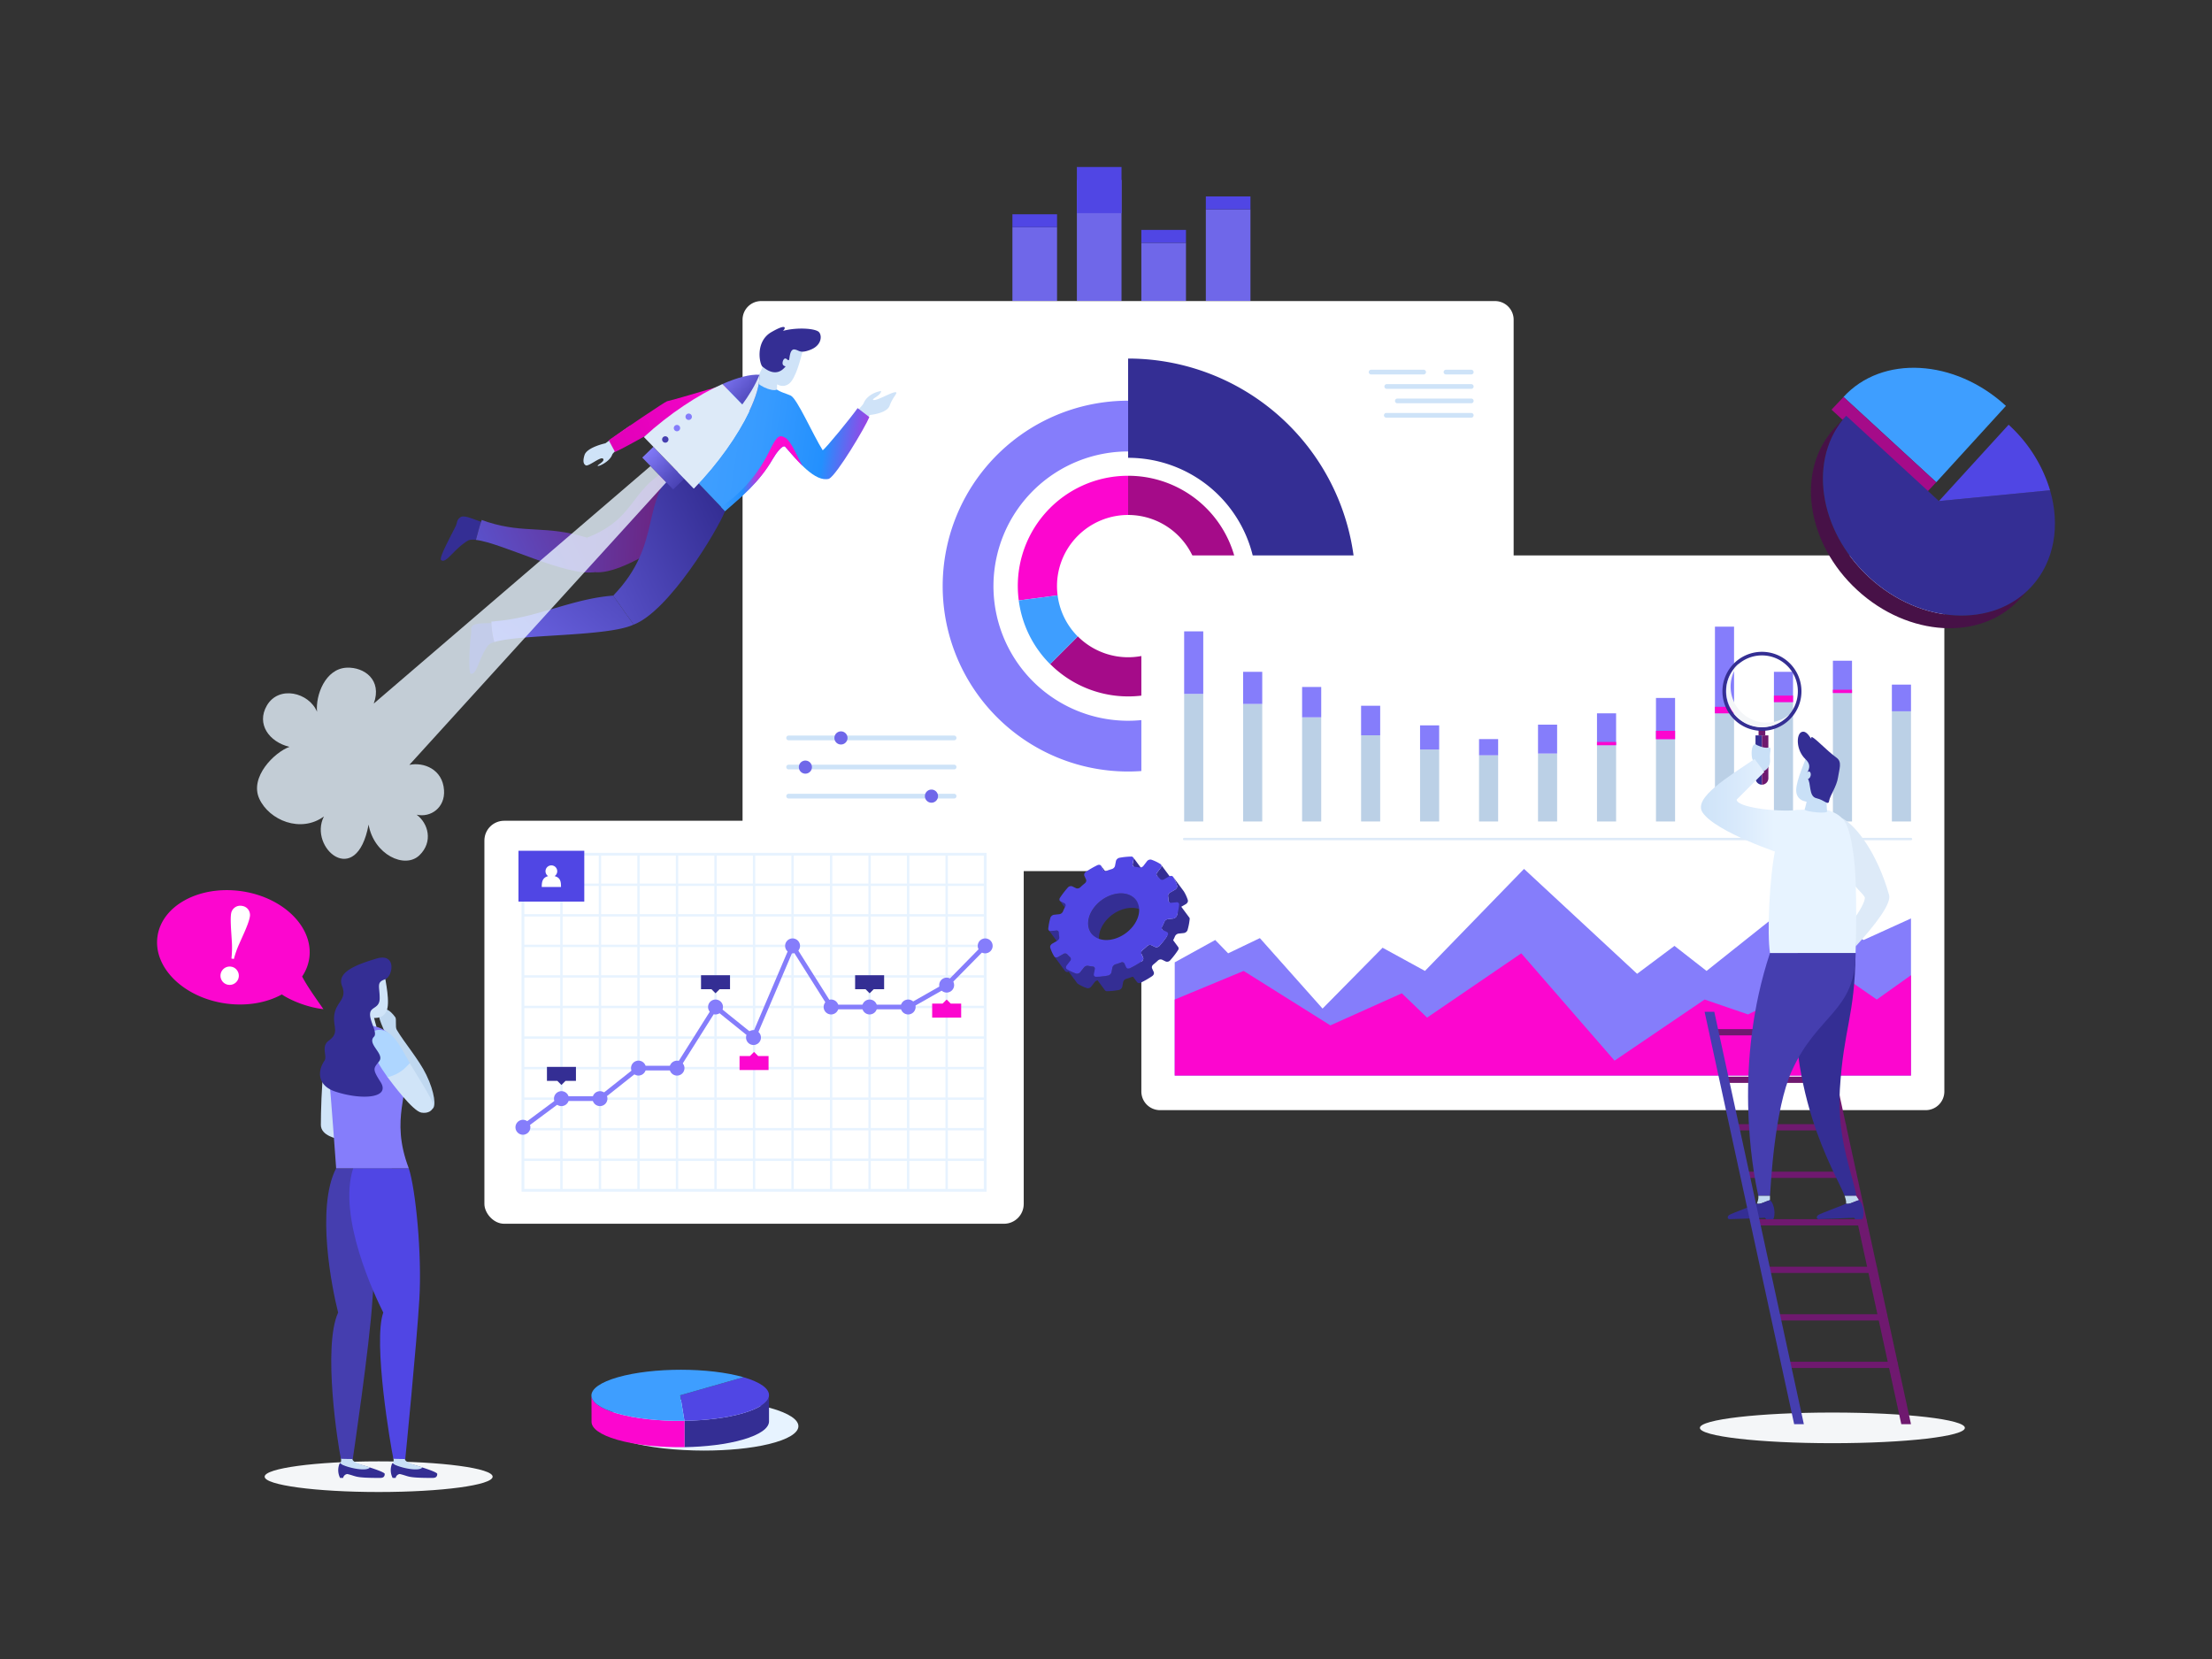 <svg xmlns="http://www.w3.org/2000/svg" xmlns:xlink="http://www.w3.org/1999/xlink" viewBox="0 0 1600 1200" id="CareerAdvancement"><rect x="0" y="0" width="1600" height="1200" fill="#333333" stroke="none"/><defs><linearGradient id="d" x1="1230.28" x2="1300.87" y1="583.41" y2="583.41" gradientUnits="userSpaceOnUse"><stop offset="0" stop-color="#cee3f8" class="stopColorced3f8 svgShape"></stop><stop offset=".36" stop-color="#d8e9fb" class="stopColord8ddfb svgShape"></stop><stop offset=".75" stop-color="#e7f3ff" class="stopColore7eeff svgShape"></stop></linearGradient><linearGradient id="a" x1="940.03" x2="1093.7" y1="309.17" y2="336.26" gradientTransform="scale(-1 1) rotate(15 71.993 -5112.635)" gradientUnits="userSpaceOnUse"><stop offset="0" stop-color="#6f196f" class="stopColor20196f svgShape"></stop><stop offset="1" stop-color="#5a52cc" class="stopColor5652cc svgShape"></stop></linearGradient><linearGradient id="e" x1="1024.23" x2="1171.86" y1="434.99" y2="461.01" gradientTransform="scale(-1 1) rotate(-12.7 8.11 7287.126)" xlink:href="#a"></linearGradient><linearGradient id="f" x1="488.87" x2="399.28" y1="331.79" y2="402.39" gradientTransform="rotate(12.79 751.648 537.18)" gradientUnits="userSpaceOnUse"><stop offset=".15" stop-color="#fc06cf" class="stopColorfcba06 svgShape"></stop><stop offset=".43" stop-color="#ef03c4" class="stopColorefa603 svgShape"></stop><stop offset=".75" stop-color="#e501bc" class="stopColore59701 svgShape"></stop><stop offset="1" stop-color="#e100b8" class="stopColore19100 svgShape"></stop></linearGradient><linearGradient id="b" x1="938.28" x2="1081.95" y1="302.14" y2="414.43" gradientTransform="matrix(-.98 .22 .22 .98 1344.5 -155.61)" gradientUnits="userSpaceOnUse"><stop offset="0" stop-color="#342e94" class="stopColor362e94 svgShape"></stop><stop offset="1" stop-color="#6f67e9" class="stopColor6b67e9 svgShape"></stop></linearGradient><linearGradient id="g" x1="1009.23" x2="1147.52" y1="424.74" y2="532.82" gradientTransform="scale(-1 1) rotate(-12.7 8.11 7287.126)" xlink:href="#b"></linearGradient><linearGradient id="h" x1="463.86" x2="617.03" y1="353.26" y2="353.26" gradientTransform="rotate(8.62 727.932 541.147)" gradientUnits="userSpaceOnUse"><stop offset=".15" stop-color="#3e9eff" class="stopColorffd03e svgShape"></stop><stop offset=".36" stop-color="#379bff" class="stopColorffcd37 svgShape"></stop><stop offset=".66" stop-color="#2390fe" class="stopColorfec523 svgShape"></stop><stop offset="1" stop-color="#fc06cf" class="stopColorfcba06 svgShape"></stop></linearGradient><linearGradient id="i" x1="521.43" x2="591.06" y1="342.62" y2="342.62" gradientUnits="userSpaceOnUse"><stop offset="0" stop-color="#3e9eff" class="stopColorffd03e svgShape"></stop><stop offset=".04" stop-color="#389bff" class="stopColorffce38 svgShape"></stop><stop offset=".23" stop-color="#228ffd" class="stopColorfdc522 svgShape"></stop><stop offset=".44" stop-color="#fd12d2" class="stopColorfdbf12 svgShape"></stop><stop offset=".67" stop-color="#fc09d0" class="stopColorfcbb09 svgShape"></stop><stop offset="1" stop-color="#fc06cf" class="stopColorfcba06 svgShape"></stop></linearGradient><linearGradient id="c" x1="468.08" x2="437.92" y1="389.12" y2="368.09" gradientTransform="rotate(-37.23 407.377 317.443)" gradientUnits="userSpaceOnUse"><stop offset="0" stop-color="#453eaf" class="stopColor423eaf svgShape"></stop><stop offset=".33" stop-color="#5750c4" class="stopColor5450c4 svgShape"></stop><stop offset="1" stop-color="#847cfb" class="stopColor807cfb svgShape"></stop></linearGradient><linearGradient id="j" x1="516.48" x2="486.32" y1="319.69" y2="298.66" gradientTransform="rotate(8.62 727.932 541.147)" xlink:href="#c"></linearGradient></defs><g style="isolation:isolate" fill="#010001" class="color000000 svgShape"><g fill="#010001" class="color000000 svgShape"><g data-name="Speech bubble with !" fill="#010001" class="color000000 svgShape"><path fill="#f4f6f8" d="M356.34 1068.12c0-6.12-36.92-11.08-82.46-11.08s-82.45 5-82.45 11.08 36.91 11.09 82.45 11.09S356.34 1074.25 356.34 1068.12zM1421.25 1032.82c0-6.13-42.91-11.09-95.83-11.09s-95.84 5-95.84 11.09 42.91 11.08 95.84 11.08S1421.25 1038.94 1421.25 1032.82z" class="colore9efff svgShape"></path><rect width="32.28" height="66.32" x="872.21" y="151.44" fill="#6f67e9" class="color6b67e9 svgShape"></rect><rect width="32.28" height="9.35" x="872.21" y="142.09" fill="#5046e4" class="color5652cc svgShape"></rect><rect width="32.28" height="42.11" x="825.57" y="175.66" fill="#6f67e9" class="color6b67e9 svgShape"></rect><rect width="32.28" height="9.35" x="825.57" y="166.3" fill="#5046e4" class="color5652cc svgShape"></rect><rect width="32.28" height="87.63" x="778.94" y="130.14" fill="#6f67e9" class="color6b67e9 svgShape"></rect><rect width="32.28" height="33.38" x="778.94" y="120.79" fill="#5046e4" class="color5652cc svgShape"></rect><rect width="32.28" height="53.41" x="732.31" y="164.35" fill="#6f67e9" class="color6b67e9 svgShape"></rect><rect width="32.28" height="9.35" x="732.31" y="155" fill="#5046e4" class="color5652cc svgShape"></rect><path fill="#ffffff" d="M550.6,217.77h530.77a13.49,13.49,0,0,1,13.49,13.49V616.63a13.49,13.49,0,0,1-13.49,13.49H550.61a13.5,13.5,0,0,1-13.5-13.5V231.26A13.49,13.49,0,0,1,550.6,217.77Z" class="colorffffff svgShape"></path><path fill="#857dfb" d="M928.71,351.3a134.11,134.11,0,1,0-40.08,185.37A134.11,134.11,0,0,0,928.71,351.3ZM734.12,476.7a97.39,97.39,0,1,1,134.62,29.11A97.38,97.38,0,0,1,734.12,476.7Z" class="color807dfb svgShape"></path><path fill="#a50b89" d="M816,344.14v28.35a51.46,51.46,0,1,1-36.38,87.84l-20,20A79.8,79.8,0,1,0,816,344.14Z" class="colore19100 svgShape"></path><path fill="#fc06cf" d="M816,372.49V344.14a79.66,79.66,0,0,0-79.1,90.2l28.1-3.7a50.94,50.94,0,0,1-.45-6.7A51.46,51.46,0,0,1,816,372.49Z" class="colorfcba06 svgShape"></path><path fill="#3e9eff" d="M759.56,480.37l20-20A51.31,51.31,0,0,1,765,430.64l-28.1,3.7A79.48,79.48,0,0,0,759.56,480.37Z" class="colorffd03e svgShape"></path><path fill="#342e94" d="M894,373.67a92.33,92.33,0,0,1,14.78,49.76l71.79-.4A164.63,164.63,0,0,0,816,259.35v71.8A92.71,92.71,0,0,1,894,373.67Z" class="color362e94 svgShape"></path><path fill="#cee3f8" d="M1029.76 270.84h-38a1.7 1.7 0 010-3.4h38a1.7 1.7 0 110 3.4zM1064.21 281.26h-61.14a1.7 1.7 0 010-3.4h61.14a1.7 1.7 0 010 3.4zM1064.21 291.69h-53.47a1.7 1.7 0 010-3.4h53.47a1.7 1.7 0 010 3.4zM1064.21 302.11h-61.46a1.7 1.7 0 010-3.4h61.46a1.7 1.7 0 010 3.4zM1064.21 270.84h-18.3a1.7 1.7 0 010-3.4h18.3a1.7 1.7 0 010 3.4zM690.14 577.57H570.43a1.7 1.7 0 110-3.4H690.14a1.7 1.7 0 010 3.4zM690.14 556.52H570.43a1.7 1.7 0 010-3.4H690.14a1.7 1.7 0 110 3.4zM690.14 535.47H570.43a1.7 1.7 0 110-3.4H690.14a1.7 1.7 0 110 3.4z" class="colorced3f8 svgShape"></path><path fill="#6f67e9" d="M603.54,533.77a4.75,4.75,0,1,1,4.74,4.75A4.74,4.74,0,0,1,603.54,533.77Z" class="color6b67e9 svgShape"></path><circle cx="582.51" cy="554.82" r="4.75" fill="#6f67e9" transform="rotate(-84.81 582.565 554.822)" class="color6b67e9 svgShape"></circle><path fill="#6f67e9" d="M669,575.87a4.75,4.75,0,1,1,4.75,4.75A4.75,4.75,0,0,1,669,575.87Z" class="color6b67e9 svgShape"></path><path fill="#ffffff" d="M839.07,401.76h553.84a13.49,13.49,0,0,1,13.49,13.49v374.2A13.49,13.49,0,0,1,1392.91,803H839.07a13.5,13.5,0,0,1-13.5-13.5V415.26A13.49,13.49,0,0,1,839.07,401.76Z" class="colorffffff svgShape"></path><rect width="13.82" height="92.26" x="856.53" y="501.94" fill="#bbd0e6" class="colorbbc0e6 svgShape"></rect><rect width="13.82" height="45.25" x="856.53" y="456.68" fill="#857dfb" class="color807dfb svgShape"></rect><rect width="13.82" height="84.99" x="899.19" y="509.21" fill="#bbd0e6" class="colorbbc0e6 svgShape"></rect><rect width="13.82" height="23.25" x="899.19" y="485.95" fill="#857dfb" class="color807dfb svgShape"></rect><rect width="13.82" height="75.33" x="941.85" y="518.86" fill="#bbd0e6" class="colorbbc0e6 svgShape"></rect><rect width="13.82" height="21.95" x="941.85" y="496.91" fill="#857dfb" class="color807dfb svgShape"></rect><rect width="13.82" height="62.34" x="984.51" y="531.85" fill="#bbd0e6" class="colorbbc0e6 svgShape"></rect><rect width="13.82" height="21.37" x="984.51" y="510.49" fill="#857dfb" class="color807dfb svgShape"></rect><rect width="13.82" height="52.07" x="1027.17" y="542.13" fill="#bbd0e6" class="colorbbc0e6 svgShape"></rect><rect width="13.82" height="17.45" x="1027.17" y="524.68" fill="#857dfb" class="color807dfb svgShape"></rect><rect width="13.82" height="47.86" x="1069.83" y="546.34" fill="#bbd0e6" class="colorbbc0e6 svgShape"></rect><rect width="13.82" height="11.73" x="1069.83" y="534.61" fill="#857dfb" class="color807dfb svgShape"></rect><rect width="13.82" height="49.13" x="1112.49" y="545.06" fill="#bbd0e6" class="colorbbc0e6 svgShape"></rect><rect width="13.82" height="20.9" x="1112.49" y="524.16" fill="#857dfb" class="color807dfb svgShape"></rect><rect width="13.82" height="55.17" x="1155.15" y="539.03" fill="#bbd0e6" class="colorbbc0e6 svgShape"></rect><rect width="13.82" height="23.06" x="1155.15" y="515.97" fill="#857dfb" class="color807dfb svgShape"></rect><rect width="13.82" height="59.53" x="1197.81" y="534.67" fill="#bbd0e6" class="colorbbc0e6 svgShape"></rect><rect width="13.82" height="29.82" x="1197.81" y="504.85" fill="#857dfb" class="color807dfb svgShape"></rect><rect width="13.82" height="78.23" x="1240.47" y="515.97" fill="#bbd0e6" class="colorbbc0e6 svgShape"></rect><rect width="13.82" height="62.68" x="1240.47" y="453.28" fill="#857dfb" class="color807dfb svgShape"></rect><rect width="13.82" height="86.33" x="1283.13" y="507.87" fill="#bbd0e6" class="colorbbc0e6 svgShape"></rect><rect width="13.82" height="21.92" x="1283.13" y="485.95" fill="#857dfb" class="color807dfb svgShape"></rect><rect width="13.82" height="92.93" x="1325.79" y="501.27" fill="#bbd0e6" class="colorbbc0e6 svgShape"></rect><rect width="13.82" height="23.35" x="1325.79" y="477.92" fill="#857dfb" class="color807dfb svgShape"></rect><rect width="13.82" height="79.69" x="1368.45" y="514.51" fill="#bbd0e6" class="colorbbc0e6 svgShape"></rect><rect width="13.82" height="19.31" x="1368.45" y="495.2" fill="#857dfb" class="color807dfb svgShape"></rect><path fill="#ddeaf8" d="M1382.27,607.75H856.53a.85.85,0,0,1,0-1.7h525.74a.85.85,0,1,1,0,1.7Z" class="colordde2f8 svgShape"></path><rect width="13.82" height="6.04" x="1197.81" y="528.63" fill="#fc06cf" class="colorfcba06 svgShape"></rect><rect width="13.82" height="4.72" x="1240.47" y="511.25" fill="#fc06cf" class="colorfcba06 svgShape"></rect><rect width="13.82" height="4.72" x="1283.13" y="503.15" fill="#fc06cf" class="colorfcba06 svgShape"></rect><rect width="13.82" height="2.36" x="1325.79" y="498.91" fill="#fc06cf" class="colorfcba06 svgShape"></rect><rect width="13.82" height="2.36" x="1155.15" y="536.67" fill="#fc06cf" class="colorfcba06 svgShape"></rect><polygon fill="#857dfb" points="849.71 696.09 879 679.93 888.35 689.57 911.29 678.56 956.64 729.53 1000.06 685.52 1030.71 702.3 1102.37 628.5 1184.17 704.38 1211.19 684.18 1234.39 702.3 1298.15 651.56 1347.97 679.93 1382.27 664.34 1382.27 777.97 849.71 777.97 849.71 696.09" class="color807dfb svgShape"></polygon><polygon fill="#fc06cf" points="1382.27 705.4 1357.53 722.99 1327.67 702.3 1264.41 733.77 1232.99 722.99 1167.85 767.19 1100.38 689.57 1032.26 736.07 1013.99 718.48 962.3 741.68 899.56 702.3 849.71 722.99 849.71 777.97 1382.27 777.97 1382.27 705.4" class="colorfcba06 svgShape"></polygon><rect width="390.11" height="291.5" x="350.38" y="593.68" fill="#ffffff" rx="14.3" class="colorffffff svgShape"></rect><rect width="1.7" height="243.11" x="405.26" y="617.87" fill="#e7f3ff" class="colore7eeff svgShape"></rect><rect width="1.7" height="243.11" x="433.12" y="617.87" fill="#e7f3ff" class="colore7eeff svgShape"></rect><rect width="1.7" height="243.11" x="460.99" y="617.87" fill="#e7f3ff" class="colore7eeff svgShape"></rect><rect width="1.7" height="243.11" x="488.85" y="617.87" fill="#e7f3ff" class="colore7eeff svgShape"></rect><rect width="1.7" height="243.11" x="516.71" y="617.87" fill="#e7f3ff" class="colore7eeff svgShape"></rect><rect width="1.7" height="243.11" x="544.58" y="617.87" fill="#e7f3ff" class="colore7eeff svgShape"></rect><rect width="1.7" height="243.11" x="572.44" y="617.87" fill="#e7f3ff" class="colore7eeff svgShape"></rect><rect width="1.7" height="243.11" x="600.31" y="617.87" fill="#e7f3ff" class="colore7eeff svgShape"></rect><rect width="1.7" height="243.11" x="628.17" y="617.87" fill="#e7f3ff" class="colore7eeff svgShape"></rect><rect width="1.7" height="243.11" x="656.04" y="617.87" fill="#e7f3ff" class="colore7eeff svgShape"></rect><rect width="1.7" height="243.11" x="683.9" y="617.87" fill="#e7f3ff" class="colore7eeff svgShape"></rect><rect width="334.38" height="1.7" x="378.24" y="639.12" fill="#e7f3ff" class="colore7eeff svgShape"></rect><rect width="334.38" height="1.7" x="378.24" y="661.23" fill="#e7f3ff" class="colore7eeff svgShape"></rect><rect width="334.38" height="1.7" x="378.24" y="683.33" fill="#e7f3ff" class="colore7eeff svgShape"></rect><rect width="334.38" height="1.7" x="378.24" y="705.43" fill="#e7f3ff" class="colore7eeff svgShape"></rect><rect width="334.38" height="1.7" x="378.24" y="727.53" fill="#e7f3ff" class="colore7eeff svgShape"></rect><rect width="334.38" height="1.7" x="378.24" y="749.63" fill="#e7f3ff" class="colore7eeff svgShape"></rect><rect width="334.38" height="1.7" x="378.24" y="771.73" fill="#e7f3ff" class="colore7eeff svgShape"></rect><rect width="334.38" height="1.7" x="378.24" y="793.83" fill="#e7f3ff" class="colore7eeff svgShape"></rect><rect width="334.38" height="1.7" x="378.24" y="815.93" fill="#e7f3ff" class="colore7eeff svgShape"></rect><rect width="334.38" height="1.7" x="378.24" y="838.04" fill="#e7f3ff" class="colore7eeff svgShape"></rect><rect width="334.38" height="243.11" x="378.24" y="617.87" fill="none" stroke="#e7f3ff" stroke-miterlimit="10" stroke-width="2" class="colorStrokee7eeff svgStroke"></rect><path fill="#857dfb" d="M372.85 815.39a5.39 5.39 0 115.39 5.39A5.39 5.39 0 01372.85 815.39zM400.71 794.68a5.4 5.4 0 115.4 5.39A5.4 5.4 0 01400.71 794.68zM428.58 794.68a5.39 5.39 0 115.39 5.39A5.39 5.39 0 01428.58 794.68zM456.44 772.58a5.39 5.39 0 115.39 5.39A5.39 5.39 0 01456.44 772.58zM484.31 772.58A5.39 5.39 0 11489.7 778 5.39 5.39 0 01484.31 772.58zM512.17 728.38a5.39 5.39 0 115.39 5.39A5.39 5.39 0 01512.17 728.38zM539.63 750.48a5.39 5.39 0 115.39 5.39A5.39 5.39 0 01539.63 750.48zM567.9 684.18a5.39 5.39 0 115.39 5.39A5.39 5.39 0 01567.9 684.18zM595.77 728.38a5.39 5.39 0 115.39 5.39A5.39 5.39 0 01595.77 728.38zM623.63 728.38a5.39 5.39 0 115.39 5.39A5.39 5.39 0 01623.63 728.38zM651.5 728.38a5.39 5.39 0 115.39 5.39A5.39 5.39 0 01651.5 728.38zM679.36 712.55a5.39 5.39 0 115.39 5.39A5.39 5.39 0 01679.36 712.55zM707.23 684.18a5.39 5.39 0 115.39 5.39A5.39 5.39 0 01707.23 684.18z" class="color807dfb svgShape"></path><polygon fill="#857dfb" points="379.25 816.76 377.23 814.03 405.54 792.98 433.38 792.98 461.24 770.88 488.76 770.88 517.14 725.86 544.34 747.75 573 680.53 602.1 726.68 656.44 726.68 683.71 711.19 711.4 682.99 713.83 685.37 685.59 714.03 657.34 730.08 600.22 730.08 573.58 687.83 545.7 753.21 517.98 730.9 490.64 774.28 462.43 774.28 434.56 796.38 406.67 796.38 379.25 816.76" class="color807dfb svgShape"></polygon><rect width="47.61" height="36.76" x="375.02" y="615.38" fill="#5046e4" class="color5652cc svgShape"></rect><path fill="#ffffff" d="M396.49,633.73a4.24,4.24,0,1,1,4.66,0c4.37,1.08,4.64,4.22,4.64,7.84H391.86C391.86,638,392.29,634.81,396.49,633.73Z" class="colorffffff svgShape"></path><polygon fill="#342e94" points="395.62 771.7 395.62 781.83 403.15 781.83 406.11 784.78 409.06 781.83 416.6 781.83 416.6 771.7 395.62 771.7" class="color362e94 svgShape"></polygon><polygon fill="#342e94" points="507.07 705.4 507.07 715.52 514.61 715.52 517.56 718.48 520.52 715.52 528.05 715.52 528.05 705.4 507.07 705.4" class="color362e94 svgShape"></polygon><polygon fill="#342e94" points="618.53 705.4 618.53 715.52 626.07 715.52 629.02 718.48 631.98 715.52 639.51 715.52 639.51 705.4 618.53 705.4" class="color362e94 svgShape"></polygon><polygon fill="#fc06cf" points="555.92 773.97 555.92 763.84 548.38 763.84 545.43 760.89 542.47 763.84 534.94 763.84 534.94 773.97 555.92 773.97" class="colorfcba06 svgShape"></polygon><polygon fill="#fc06cf" points="695.24 736.07 695.24 725.95 687.71 725.95 684.75 722.99 681.79 725.95 674.26 725.95 674.26 736.07 695.24 736.07" class="colorfcba06 svgShape"></polygon><polygon fill="#6f196f" points="1382.27 1030.16 1375.26 1030.16 1310.47 731.86 1317.48 731.86 1382.27 1030.16" class="color20196f svgShape"></polygon><rect width="79.29" height="4.53" x="1240.91" y="744.39" fill="#6f196f" class="color1f196f svgShape"></rect><rect width="79.29" height="4.53" x="1248.38" y="778.76" fill="#6f196f" class="color1f196f svgShape"></rect><rect width="79.29" height="4.53" x="1255.84" y="813.13" fill="#6f196f" class="color1f196f svgShape"></rect><rect width="79.29" height="4.53" x="1263.31" y="847.5" fill="#6f196f" class="color1f196f svgShape"></rect><rect width="79.29" height="4.53" x="1270.77" y="881.87" fill="#6f196f" class="color1f196f svgShape"></rect><rect width="79.29" height="4.53" x="1278.24" y="916.24" fill="#6f196f" class="color1f196f svgShape"></rect><rect width="79.29" height="4.53" x="1285.7" y="950.61" fill="#6f196f" class="color1f196f svgShape"></rect><rect width="79.29" height="4.53" x="1293.17" y="984.98" fill="#6f196f" class="color1f196f svgShape"></rect><rect width="4.17" height="4.86" x="1272.37" y="527.42" fill="#6f196f" transform="rotate(90 1274.455 529.845)" class="color1f196f svgShape"></rect><path fill="#342e93" d="M1269.8,562.93v-31h4.66v35.66A4.66,4.66,0,0,1,1269.8,562.93Z" class="color362e93 svgShape"></path><path fill="#6f196f" d="M1279.11,531.93v31a4.66,4.66,0,0,1-4.66,4.66V531.93Z" class="color1f196f svgShape"></path><path fill="#342e93" d="M1254.25,520.26a28.58,28.58,0,1,0,0-40.41A28.58,28.58,0,0,0,1254.25,520.26Zm-5.81-20.35a26,26,0,1,1,25.87,26.16A26,26,0,0,1,1248.44,499.91Z" class="color362e93 svgShape"></path><path d="M1258,479.86a26,26,0,0,0,36.42,36.84A26,26,0,1,1,1258,479.86Z" style="mix-blend-mode:multiply" fill="#f4f6f8" class="colore9edf7 svgShape"></path><path fill="#ddeaf8" d="M1340.69,664.88c3.81-4.47,8.25-12.51,8.25-15.46-1.2-3.58-8.2-7.28-11.59-16.71-5.25-14.63-5.09-41-5.09-41,10.37,5.34,25.65,25.46,34.17,55.63,1.81,6.38-10.25,21.84-24.11,37.18C1342.11,681.06,1341.17,670,1340.69,664.88Z" class="colordde2f8 svgShape"></path><path fill="#342e94" d="M1342.18,689.38c-.57,46.34-8.59,53.78-11.37,98.68-2.26,36.61,10.33,64.58,11.91,76.94h-8.42c-6.19-16.4-45.64-76.3-34-175.62Z" class="color362e94 svgShape"></path><path fill="#c0d8f0" d="M1344.68,868.08a34.06,34.06,0,0,1-2-3.08h-8.42c.82,2.38,1.32,4.41,1,5.6C1337.49,871.44,1340.68,869.27,1344.68,868.08Z" class="colorf0ccc0 svgShape"></path><path fill="#342e94" d="M1344.68,868.08c-4,1.19-7.19,3.36-9.38,2.52-1.16.84-18.23,7-20,8.17s-1.51,3.1.37,3.1c2.75,0,25.41-1,25.41-1,.46.5.83,1,.83,1h5.18C1348.67,879.19,1348.25,871.16,1344.68,868.08Z" class="color362e94 svgShape"></path><path fill="#453eaf" d="M1342.18,689.38c0,42.23-27.56,44.14-46.09,85.13-12.71,28.14-15.24,83-15.81,90.49h-8.41c-4.58-20-17.92-96.45,8.41-175.62Z" class="color423eaf svgShape"></path><path fill="#c0d8f0" d="M1280.26,868.08c0-1.4,0-3.08,0-3.08h-8.41c.31,2.38-.67,4.41-1,5.6C1273.06,871.44,1276.27,869.27,1280.26,868.08Z" class="colorf0ccc0 svgShape"></path><path fill="#342e94" d="M1280.26,868.08c-4,1.19-7.2,3.36-9.38,2.52-1.16.84-18.23,7-20,8.17s-1.51,3.1.37,3.1c2.75,0,25.41-1,25.41-1,.46.5.83,1,.83,1h5.18C1284.25,879.19,1283.83,871.16,1280.26,868.08Z" class="color362e94 svgShape"></path><path fill="#e7f3ff" d="M1322.69,586.18c12.1,4.3,14.8,9.78,18,32s1.5,71.16,1.5,71.16h-61.9c-2.2-13.44-.5-54.91,4-75.78,2.42-11.21,3-26.7,15.72-27.7C1309,585.19,1322.69,586.18,1322.69,586.18Z" class="colore7eeff svgShape"></path><path fill="#c9e0f7" d="M1306,549.08c-1.69,4.92-8.29,19.14-6.43,25.15,1.52,4.94,6.37,6.71,15,5.63s12-15.66,13.89-19.67C1331.45,553.84,1309.51,538.71,1306,549.08Z" class="colorf7d3c9 svgShape"></path><path fill="#c9e0f7" d="M1306.92,579.18c-.46,2.63-1.61,6.48-1.61,6.48,1.13,1.54,17.88,3.48,16.24.75-.58-4.82-.19-16-.19-16Z" class="colorf7d3c9 svgShape"></path><path fill="#342e94" d="M1328.44,548.08c-7.55-5.45-16.78-15.7-18.19-14.91-.26.15.16.83-.15,1-.49.29-3.13-6.28-7-4.67s-4.1,13,2.81,19.58-1.58,10.22,1.4,13.69.69,13.31,6.58,14.61,8.59,5.64,9.17,1.89,5.46-10.42,6.4-16.79S1332.63,551.11,1328.44,548.08Z" class="color362e94 svgShape"></path><path fill="#c9e0f7" d="M1309.67 561.18c.37-1.47-.09-2.86-1-3.1s-2 .76-2.39 2.23.09 2.86 1 3.1S1309.29 562.65 1309.67 561.18zM1275.71 557.8c2.78-1.25 5.07-4.1 4.57-9s1.82-8.8-1.17-8.06-8.54-1.71-9.31-2.48c-3.34 0-3.14 8.51-2.22 10.91S1275.71 557.8 1275.71 557.8z" class="colorf7d3c9 svgShape"></path><path fill="url(#d)" d="M1300.87,585.9c-16.82,1.63-44.69-2.06-44.69-7.51,3.56-3.56,20-20,20-20-3.88-5.13-7.05-9.41-7.05-9.41-18.34,12.57-44.78,28.07-37.59,38.73,9.71,14.39,57.92,30.2,57.92,30.2Z"></path><polygon fill="#453eaf" points="1304.78 1030.16 1297.77 1030.16 1232.99 731.86 1240 731.86 1304.78 1030.16" class="color423eaf svgShape"></polygon><path fill="#342e94" d="M340.76 458.3c.3-2.25-.4-4.15.8-5.4 2.18-2.26 6.76-1.93 14-2.26a46.5 46.5 0 002 13.78c-2.27.71-3.87 1.56-4.62 2.61-7 9.71-7.64 20.56-12.26 20.37C338.63 487.32 339.51 467.7 340.76 458.3zM329.4 381c1.71-3.41.65-4.71 3.57-6.81 2.47-1.78 7.5.59 15.16 3.29-1.44 4-3.15 10-3.9 13-2.61-.29-4.63-.12-5.91.65-10.23 6.21-15.61 16.82-19.24 14C317.36 403.79 324.64 390.5 329.4 381z" class="color362e94 svgShape"></path><path fill="url(#a)" d="M352.93,377.67c-1.55-.49-3.1-1.08-4.48-1.56-1.45,4-3.47,11.41-4.22,14.42,18.32,2,65.49,26.62,85.85,23.28l-5.51-24.9C394.58,379.7,380,386.16,352.93,377.67Z"></path><path fill="url(#e)" d="M492,335.66c-37.83,15-28.88,38.33-67.41,53.25l2.27,24.27c22.39,7.39,80.68-38.45,92-49C518.85,364.18,498.49,342.41,492,335.66Z"></path><path fill="#cfe3f8" d="M437.93 320.64s-13.37 2.85-15.13 8.51 0 6.81.8 7.39c1.87 1.38 10.86-6.62 12.59-4.74s-4.41 4.56-3.86 5.19 8.63-3 10.45-8c.89-2.44 8.63-7.63 17.36-12.65l-4.68-8.2C446.24 314.65 437.93 320.64 437.93 320.64zM629.2 300.16s12.29-1.09 14.28-6.67 5.58-9 4.81-9.62c-1.81-1.46-15.24 7.16-16.89 5.21-.11-.95 6-3.39 5.9-6.27-5.15.86-10.57 3.89-12.61 8.8-1 2.4-6 5.87-13.26 16.61l3.7 7.13A43.81 43.81 0 00629.2 300.16z" class="colorf8d8cf svgShape"></path><path fill="url(#f)" d="M482.5,290.24c-1.51.34-31.41,20.58-42.19,28.19l4.57,8.51c10.05-4.57,37.88-21,42.5-22.44,8.85-2.73,37.23-1.82,37.23-1.82l15.49-28.44C530.72,275.9,491.25,288.28,482.5,290.24Z"></path><path fill="url(#b)" d="M361.07,449.05c-2.05.2-3.86.46-5.6.54a53.93,53.93,0,0,0,2.11,14.83c18.68-5.8,82.2-3.81,100.76-12.65l-14.81-20.95C414.56,433,389.31,446.29,361.07,449.05Z"></path><path fill="url(#g)" d="M524.45,369.7s-25.05-26.58-32.47-34c-30.27,25.39-11.23,56.63-48.45,95.16l14.81,20.95C483.9,442,518.68,384.07,524.45,369.7Z"></path><path fill="url(#h)" d="M620.35,295.19c-5.06,7.15-22.91,29-25.27,30.5-7.23-11.54-18.44-37.29-23.11-39.55-2.65-1.28-8.1-2.57-10.89-5-12.51-10.86-28.46-8.9-36.25,2.69-5.27,7.84-16.44,31.93-32.85,51.83l32.47,34c11.35-10.1,24.44-20.28,34.57-37.79,2.29-4,7.24-10.74,9-8.67,9.22,10.58,21.6,25.81,31.66,23.11,5.67-2.92,26.17-37.31,29.14-44.63Z"></path><path fill="url(#i)" d="M559,331.91c2.29-4,7.24-10.74,9-8.67,3.79,4.35,8.11,9.48,12.58,13.82h0c-2.94-4.43-8-17.88-12.58-20.43-4-2.23-5.93-2-11.6,9.91s-17.54,29-35,40c2.18,2.2,3,3.16,3,3.16C535.8,359.6,548.89,349.42,559,331.91Z"></path><path fill="#cfe3f8" d="M562.16,276c0,2.37-.21,5.79-.21,5.79-3.71,2-15.75-4-15.1-6.89,2.58-4,6.24-12.85,6.24-12.85Z" class="colorf8d8cf svgShape"></path><path fill="#cfe3f8" d="M580.53,254.1c-1.32,5-4.91,20-9.95,23.55-4.13,3-9,1.45-15.1-4.53s0-19.4.84-23.69C557.72,242.64,582.46,246.92,580.53,254.1Z" class="colorf8d8cf svgShape"></path><path fill="#342e94" d="M558,240.2c12.12-7,10-2.14,8.3-.85,10.39-2.83,23.81-1.79,26.14.92s1.77,9.56-6.08,12.66-8.23.33-11.62-.16-3.57,6-3.94,7.4a.66.66,0,0,1-1,.21c-1.27-1.2-2-1.44-2.82-.5s-1.39,3.24-.43,4.26a2.72,2.72,0,0,0,1.74.82c-7,9-15.23,1.29-16.66.34C549.48,263.87,545.86,247.16,558,240.2Z" class="color362e94 svgShape"></path><path fill="#e7f3ff" d="M301.37,589.29c10.23,2.29,20.66-5.15,19.81-17.71-1-15.15-14.61-20.49-25.08-18.33l185.84-204.4-6.1-6.28-5.3-5.45L270.36,508.9c6.23-17.13-6.94-26.48-19.53-25.95-15.51.66-22.67,19.91-21.51,31.89-5.82-14-27.67-19.34-36.3-4.49-7.71,13.27,1.56,26.28,16.36,29.87-10.86,3.89-29,21.86-21.83,37.5s30,25.08,46.75,12.84c-11.48,22.45,23.52,53,32.32,5.88,3.74,21.66,26.2,32.46,36.82,22.15C313.44,608.87,309.79,595.53,301.37,589.29Z" opacity=".8" class="colore7eeff svgShape"></path><rect width="32.09" height="11.18" x="463.74" y="333.02" fill="url(#c)" transform="rotate(45.85 479.773 338.58)"></rect><path fill="url(#j)" d="M549.35,271.07c-6.63-.5-16.05,2-26.83,6.73l19.32,19.9C546.92,287.06,549.65,277.71,549.35,271.07Z"></path><path fill="#ddeaf8" d="M522.52,277.8c-17.33,7.65-38.19,21.28-56.78,38.31l18.06,18.61s12.59,13,18.07,18.6c17.57-18.07,31.81-38.53,40-55.62Z" class="colordde2f8 svgShape"></path><path fill="#453eaf" d="M479.62,316.23a2.31,2.31,0,1,1-.05,3.26A2.3,2.3,0,0,1,479.62,316.23Z" class="color423eaf svgShape"></path><path fill="#847cfb" d="M488.07 308a2.3 2.3 0 11-.05 3.26A2.31 2.31 0 01488.07 308zM496.52 299.82a2.31 2.31 0 110 3.26A2.31 2.31 0 01496.52 299.82z" class="color807cfb svgShape"></path><path d="M549.35,271.07c-11.68,29.42-50.93,62.65-59,70.44l11.47,11.81c17.57-18.07,31.81-38.53,40-55.62C546.92,287.06,549.65,277.71,549.35,271.07Z" style="mix-blend-mode:multiply" fill="#ddeaf8" class="colordde2f8 svgShape"></path><path fill="#342e93" d="M251.21,1066.2a3.48,3.48,0,0,0-3,2.82H246a12.38,12.38,0,0,1-1-8.54c.73-3,1.51-2.29,2.3-1.51,1.79,1.46,9.1,1.94,9.67-.52,1.89.29,21.31,5.87,21.31,7.67,0,2.91-2.29,2.9-3.84,2.9C256,1069,258.45,1067.89,251.21,1066.2Z" class="color362e93 svgShape"></path><path fill="#c9e0f7" d="M254.93,1055.37c-.63-2.77-8.63-4.85-8.22,0a6.46,6.46,0,0,1-.42,3.08h0c1.61,2.31,18.51,6.63,21.27,3C265.65,1060.46,254.93,1058.3,254.93,1055.37Z" class="colorf7d3c9 svgShape"></path><path fill="#453eaf" d="M283.35,845.05c-1.35,26-11.94,61.79-13.93,94.83s-14.25,115.49-14.25,115.49c-3.67,0-8.59-.19-8.59-.19-2-9.15-13.37-80.79-2-105.78-4.4-17.19-16.19-75.73-1.46-104.35Z" class="color423eaf svgShape"></path><path fill="#342e93" d="M289.18,1066.2a3.5,3.5,0,0,0-3,2.82H284a12.31,12.31,0,0,1-1-8.54c.73-3,1.51-2.29,2.3-1.51,1.79,1.46,9.09,1.94,9.67-.52,1.88.29,21.3,5.87,21.3,7.67,0,2.91-2.28,2.9-3.83,2.9C294,1069,296.42,1067.89,289.18,1066.2Z" class="color362e93 svgShape"></path><path fill="#c9e0f7" d="M292.9,1055.37c-.63-2.77-8.63-4.85-8.22,0a6.46,6.46,0,0,1-.42,3.08h0c1.6,2.31,18.51,6.63,21.27,3C303.61,1060.46,292.9,1058.3,292.9,1055.37Z" class="colorf7d3c9 svgShape"></path><path fill="#5046e4" d="M295.69,845.05c4.91,15.09,9.62,61.79,7.63,94.83s-10.18,115.49-10.18,115.49c-3.67,0-8.59-.19-8.59-.19-2-9.15-14.86-84.65-7.32-105.78-6-11.94-33.31-69.32-21.74-104.35Z" class="color5652cc svgShape"></path><path fill="#c0d8f0" d="M312.74,802.06c2.8-1.29,1.82-11.8-4.4-24.67-5.4-11.17-16.19-23.58-21.4-32.59-1.18-2,0-7.64-1-9-8.74-11.87-12.12-2.26-11.54.56.65,3.16,6.91,17.64,9.26,20.63S302.27,806.84,312.74,802.06Z" class="colorf0c9c0 svgShape"></path><path fill="#d0e4f8" d="M278,703.71c.72,5.6,4.63,22.15,1.34,28.13-2.69,4.91-8.23,5.73-17.16,2.7s-9.28-19.24-10.46-23.92C249.84,703.21,276.45,691.92,278,703.71Z" class="colorf8d8d0 svgShape"></path><path fill="#d0e4f8" d="M270.17 734.24c.49 2.84 2.16 8.46 2.16 8.46-1.23 1.66-9.24 4.35-18-.63.63-5.23.21-17.36.21-17.36zM232.09 813.69c0 8.06 12.4 10.09 12.4 10.09l3.62-41.12c-6.26-.54-10.32-3.9-14.17-6.08C232.66 783.51 232.09 804.7 232.09 813.69z" class="colorf8d8d0 svgShape"></path><path fill="#ed00c2" d="M233.94,776.58c3.85,2.18,7.91,5.54,14.17,6.08l3.49-39.5C242.45,748.56,237.63,756.62,233.94,776.58Z" class="colored9f00 svgShape"></path><path fill="#857dfb" d="M254.3,742.07c-5.25,1.14-18.57,9.62-16.63,32,2.35,27,5.48,71,5.48,71h52.54c-14-36.63,1.42-54.79-3.08-75.62-2.42-11.18-8-21.64-17.55-25.78C266.84,740.08,254.3,742.07,254.3,742.07Z" class="color807dfb svgShape"></path><path fill="#d0e4f8" d="M280.05,778.78c3.65,4.9,18.55,24.94,24.74,26,4.67.81,9-1.31,8.48-5.74s-14.87-26.21-16.85-30C292.61,769.43,280.05,778.78,280.05,778.78Z" class="colorf8d8d0 svgShape"></path><path fill="#aed6ff" d="M296.42,769.05c-2.73-4.94-5.3-9.76-8.19-14.11-3.32-5-7.66-10-13.88-10-5.37,0-8.16,3.61-5,14.49,1.39,4.8,5.22,11.75,11,19.75C289.36,776.83,292.73,772.86,296.42,769.05Z" class="coloraeaeff svgShape"></path><path fill="#342e94" d="M278.48 708.37c5.77-2 8.64-19.42-6.17-15s-28.88 9.87-24.93 19.74-4.27 11.28-5.59 21.11c-1.13 8.43 4 12.68-3.91 18.45-6 4.32-.91 11.21-3.17 14.53-5.25 7.71-5.13 18.12 8 22.43 18.76 6.17 40.16 4.87 32.5-7.07-6.17-9.63-5-9.71-.9-15s-9.05-12.42-3.81-17.67c2.95-2.95-3.89-12.08-2.69-17.5.93-4.24 6.83-3.13 6.83-10.37C274.62 713.33 272.12 710.54 278.48 708.37zM797.82 629.2a1.28 1.28 0 00.15.25l7.77 10.5a1.35 1.35 0 01-.15-.26l-1.27-2.75a1.35 1.35 0 00-.15-.26q-3.88-5.23-7.76-10.49l.15.26zM775 662.51l2.83 1.37a1.42 1.42 0 01.56.46l-7.77-10.5a1.45 1.45 0 00-.55-.45L767.19 652a1.49 1.49 0 01-.56-.46l7.76 10.5A1.61 1.61 0 00775 662.51zm52.35-25.74a1.69 1.69 0 01-.26-1.31l.67-3.4a1.65 1.65 0 00-.26-1.33l-7.76-10.49a1.65 1.65 0 01.26 1.33l-.67 3.39a1.67 1.67 0 00.25 1.32zM768.09 684l3.66-.37a1.77 1.77 0 011.68.63l-7.76-10.5a1.79 1.79 0 00-1.69-.62l-3.66.37a1.8 1.8 0 01-1.7-.63l7.77 10.49A1.8 1.8 0 00768.09 684zm76.49-40.1a2 2 0 01.27-2.45l2.41-3.13a2.05 2.05 0 00.28-2.46l-7.77-10.49a2.06 2.06 0 01-.27 2.46L837.09 631a2 2 0 00-.27 2.45zm-47.42 41.63c-3.54-4.77-2.94-12.18 2.13-18.76 6.57-8.52 18.19-12.42 26-8.68a11.4 11.4 0 014.28 3.48l-7.77-10.49a11.44 11.44 0 00-4.27-3.48c-7.77-3.74-19.39.15-26 8.68-5.06 6.58-5.66 14-2.13 18.76zm63.12-21.8l-5.82-7.86L857.7 654a3.64 3.64 0 001-.9 2.28 2.28 0 00.5-2 28.58 28.58 0 00-2.9-6.36l-.08-.11-7.77-10.49a.44.44 0 01.08.11 28.51 28.51 0 012.9 6.35 2.27 2.27 0 01-.5 2 3.54 3.54 0 01-1 .91l-3.5 2a3.66 3.66 0 00-1 .89 2.45 2.45 0 00-.55 1.81 31.18 31.18 0 01.32 3.24 1.52 1.52 0 00.29.88l6.19 8.36c-.12.49-.25 1-.39 1.48a2.85 2.85 0 01-.48.91 3.44 3.44 0 01-2.29 1.33l-3.66.37a3.45 3.45 0 00-2.28 1.32 3 3 0 00-.39.67c-.49 1.15-1 2.3-1.62 3.44a1.9 1.9 0 000 2l3.59 4.86q-1.12 1.7-2.4 3.36-1.41 1.83-2.94 3.54a2.92 2.92 0 01-3.24 1l-2.85-1.37a2.88 2.88 0 00-3 .75c-1 .95-2 1.85-3.13 2.72a3.82 3.82 0 00-.56.58 2.23 2.23 0 00-.45 2.21l1.27 2.75a2.23 2.23 0 01-.44 2.21 3.69 3.69 0 01-.81.76 70.79 70.79 0 01-8.11 4.67 2.92 2.92 0 01-1.4.29l-2.88-3.9a2.09 2.09 0 00-2.44-.44c-1.26.48-2.53.9-3.79 1.27a3.51 3.51 0 00-1.78 1.23 2.65 2.65 0 00-.54 1.12l-.66 3.38a2.76 2.76 0 01-.54 1.15 3.45 3.45 0 01-2 1.27c-1.67.31-3.34.53-5 .68l-4.81-6.48a1.62 1.62 0 00-1.2-.64 30.9 30.9 0 01-3.42-.53 3.22 3.22 0 00-3 1.28l-2.18 2.83q-3.74-5-7.46-10.07a1.1 1.1 0 00-.21-.22 22.11 22.11 0 01-2.16-2.17 2.3 2.3 0 00-2.88-.13l-3.51 2a2.24 2.24 0 01-2.92-.2q3.89 5.25 7.76 10.49a2.09 2.09 0 002.52.37l5.82 7.86.39.53a1.35 1.35 0 00.39.36 33 33 0 003.16 1.75c1.11.53 2.25 1 3.41 1.42a3.11 3.11 0 003.23-1.23l2.4-3.12a3.43 3.43 0 012.14-1.28l5.34 7.21a1.72 1.72 0 001.47.64 50.54 50.54 0 008.48-.88 3.41 3.41 0 002-1.27 2.78 2.78 0 00.54-1.14l.66-3.39a2.81 2.81 0 01.53-1.12A3.58 3.58 0 01814.7 708c1.26-.37 2.53-.79 3.78-1.27a3 3 0 011.15-.16l2.87 3.88a2.15 2.15 0 002.7.33 70.07 70.07 0 008.12-4.67 3.69 3.69 0 00.81-.76 2.22 2.22 0 00.43-2.21l-1.26-2.75a2.25 2.25 0 01.44-2.21 3.89 3.89 0 01.57-.58c1.07-.86 2.11-1.77 3.13-2.71a2.87 2.87 0 013-.76l2.84 1.37a2.93 2.93 0 003.25-1q1.53-1.71 2.94-3.54c.94-1.21 1.81-2.45 2.62-3.69a1.94 1.94 0 00.14-2.25l-3.65-4.93c.48-.94.92-1.88 1.31-2.82a3.83 3.83 0 01.4-.67 3.45 3.45 0 012.27-1.32l3.67-.37a3.45 3.45 0 002.29-1.32 2.8 2.8 0 00.48-.92 43.64 43.64 0 001.52-7.85A1.5 1.5 0 00860.28 663.72zM781.55 703a3.12 3.12 0 01-3.23 1.23 35.08 35.08 0 01-3.41-1.43c-.33-.16-.66-.34-1-.51l2.91-1.68a2.3 2.3 0 012.88.14 22.53 22.53 0 002 2z" class="color362e94 svgShape"></path><path fill="#5046e4" d="M832.81,621.83a34.11,34.11,0,0,1,3.42,1.41,29.78,29.78,0,0,1,3.15,1.76c.87.54.92,1.77.12,2.82L837.09,631a1.93,1.93,0,0,0-.06,2.68,24.57,24.57,0,0,1,2.16,2.17,2.31,2.31,0,0,0,2.87.14l3.51-2c1.17-.67,2.48-.55,3,.31a28.51,28.51,0,0,1,2.9,6.35,2.27,2.27,0,0,1-.5,2,3.54,3.54,0,0,1-1,.91l-3.5,2a3.66,3.66,0,0,0-1,.89,2.45,2.45,0,0,0-.55,1.81,31.18,31.18,0,0,1,.32,3.24,1.63,1.63,0,0,0,2,1.51l3.66-.37a1.62,1.62,0,0,1,2,1.73,43.84,43.84,0,0,1-1.53,7.85,2.85,2.85,0,0,1-.48.91,3.44,3.44,0,0,1-2.29,1.33l-3.66.37a3.45,3.45,0,0,0-2.28,1.32,3,3,0,0,0-.39.67c-.49,1.15-1,2.3-1.62,3.44a1.7,1.7,0,0,0,.55,2.48l2.84,1.37c.95.46,1.14,1.63.43,2.71q-1.22,1.86-2.63,3.69T838.8,684a2.92,2.92,0,0,1-3.24,1l-2.85-1.37a2.88,2.88,0,0,0-3,.75c-1,.95-2,1.85-3.13,2.72a3.82,3.82,0,0,0-.56.58,2.23,2.23,0,0,0-.45,2.21l1.27,2.75a2.23,2.23,0,0,1-.44,2.21,3.69,3.69,0,0,1-.81.76,70.79,70.79,0,0,1-8.11,4.67c-1.2.58-2.44.32-2.86-.6l-1.27-2.74a1.94,1.94,0,0,0-2.59-.71c-1.26.48-2.53.9-3.79,1.27a3.51,3.51,0,0,0-1.78,1.23,2.65,2.65,0,0,0-.54,1.12l-.66,3.38a2.76,2.76,0,0,1-.54,1.15,3.45,3.45,0,0,1-2,1.27,50.54,50.54,0,0,1-8.48.88,1.59,1.59,0,0,1-1.72-2l.66-3.39a1.57,1.57,0,0,0-1.46-2,30.9,30.9,0,0,1-3.42-.53,3.22,3.22,0,0,0-3,1.28L781.55,703a3.12,3.12,0,0,1-3.23,1.23,35.08,35.08,0,0,1-3.41-1.43,30.7,30.7,0,0,1-3.15-1.74c-.88-.55-.92-1.78-.11-2.83l2.4-3.12a1.94,1.94,0,0,0,.06-2.69,22.11,22.11,0,0,1-2.16-2.17,2.3,2.3,0,0,0-2.88-.13l-3.51,2c-1.17.68-2.48.54-3-.31a28.18,28.18,0,0,1-2.9-6.36,2.3,2.3,0,0,1,.49-2,3.6,3.6,0,0,1,1-.9l3.51-2a3.75,3.75,0,0,0,1-.9,2.45,2.45,0,0,0,.55-1.81,26.53,26.53,0,0,1-.31-3.24,1.63,1.63,0,0,0-2-1.5l-3.66.37a1.62,1.62,0,0,1-2-1.74,42.88,42.88,0,0,1,1.53-7.84,2.62,2.62,0,0,1,.48-.92,3.41,3.41,0,0,1,2.28-1.32l3.66-.38a3.37,3.37,0,0,0,2.27-1.31,3.3,3.3,0,0,0,.4-.67c.48-1.15,1-2.3,1.63-3.44a1.72,1.72,0,0,0-.56-2.49L767.19,652c-1-.45-1.14-1.63-.42-2.72s1.7-2.47,2.63-3.68,1.92-2.4,2.93-3.55a3,3,0,0,1,3.25-.94l2.84,1.37a2.92,2.92,0,0,0,3.05-.75c1-.94,2-1.85,3.11-2.72a3.23,3.23,0,0,0,.58-.59,2.16,2.16,0,0,0,.43-2.2l-1.25-2.74a2.19,2.19,0,0,1,.43-2.21,3.53,3.53,0,0,1,.82-.76,70,70,0,0,1,8.11-4.67c1.2-.59,2.44-.33,2.86.59l1.26,2.75a2,2,0,0,0,2.61.69c1.25-.46,2.51-.89,3.78-1.26a3.49,3.49,0,0,0,1.77-1.21,2.64,2.64,0,0,0,.53-1.14l.67-3.38a2.76,2.76,0,0,1,.53-1.14,3.47,3.47,0,0,1,2-1.28,51.49,51.49,0,0,1,8.47-.88,1.59,1.59,0,0,1,1.73,2l-.67,3.39a1.58,1.58,0,0,0,1.47,2,32.58,32.58,0,0,1,3.43.51,3.17,3.17,0,0,0,3-1.27l2.41-3.13A3.1,3.1,0,0,1,832.81,621.83Zm-13.19,48c6.58-8.53,5.62-18.48-2.14-22.22s-19.39.15-26,8.68-5.62,18.5,2.14,22.24,19.39-.16,26-8.7Z" class="color5652cc svgShape"></path><path fill="#e7f3ff" d="M557.25,1018.45c-27.53-7.65-72.76-8.35-101-1.56s-28.86,18.48-1.34,26.13c14.76,4.1,34.61,6.2,54.2,6.22,16.95,0,33.71-1.51,46.82-4.66C584.17,1037.79,584.77,1026.09,557.25,1018.45Z" class="colore7eeff svgShape"></path><path fill="#342e94" d="M556.25,1009.08c0,3.29,0,15.76,0,19.05,0,4.79-6.37,9.6-19.16,13.25-11.71,3.35-26.75,5.14-42,5.39l-.05-19.06c15.23-.25,30.26-2,42-5.38C549.87,1018.67,556.27,1013.87,556.25,1009.08Z" class="color362e94 svgShape"></path><path fill="#5046e4" d="M537.79,996.17c24.88,7.22,24.56,18.93-.7,26.16-11.72,3.34-26.75,5.13-42,5.38,0,0-2.8-16.81-3.07-18.46Z" class="color5652cc svgShape"></path><path fill="#fc06cf" d="M427.88,1028.48l-.05-19.05c0,4.67,6.16,9.33,18.45,12.9,13.34,3.87,31.22,5.66,48.83,5.38l.05,19.06c-17.61.28-35.49-1.51-48.82-5.38C434.05,1037.82,427.9,1033.16,427.88,1028.48Z" class="colorfcba06 svgShape"></path><path fill="#3e9eff" d="M537.79 996.17L492 1009.25c.64 3.86 3.07 18.46 3.07 18.46-17.61.28-35.49-1.51-48.83-5.38-24.88-7.22-24.56-18.93.7-26.15S512.91 989 537.79 996.17zM1333.47 287.13c27.84-30.51 80.44-27.61 117.48 6.46l-50.41 55.23z" class="colorffd03e svgShape"></path><polygon fill="#a50b89" points="1400.54 348.82 1391.86 358 1324.79 296.31 1333.47 287.13 1400.54 348.82" class="colore19100 svgShape"></polygon><path fill="#471147" d="M1469.57,424.13l-8.67,9.19c-27.84,30.49-80.44,27.59-117.49-6.48s-44.52-86.43-16.68-116.93l8.68-9.18c-27.84,30.5-20.38,82.84,16.67,116.92S1441.73,454.63,1469.57,424.13Z" class="color131147 svgShape"></path><path fill="#342e94" d="M1402.49,362.43l-67.08-61.7c-27.84,30.5-20.38,82.84,16.67,116.92s89.65,37,117.49,6.48c16.63-18.22,20.65-44.24,13.3-69.5Z" class="color362e94 svgShape"></path><path fill="#5046e4" d="M1452.89,307.21l-50.4,55.22,80.38-7.8A104.87,104.87,0,0,0,1452.89,307.21Z" class="color5652cc svgShape"></path><path fill="#fc06cf" d="M113.93,677.27c3.24-22.42,30.45-37,60.76-32.64s52.25,26.12,49,48.54a31.43,31.43,0,0,1-5.15,13.15c3.36,6.52,9.22,14.81,15.4,23.62-12.37-1.37-24.53-6.82-30.07-10.64-11.05,6.07-25.59,8.72-40.94,6.5C132.62,721.41,110.68,699.68,113.93,677.27Z" class="colorfcba06 svgShape"></path><path fill="#ffffff" d="M167.75,681.89l-.59-9.19q-.54-8.76,0-11.83a6.68,6.68,0,0,1,8-5.59,6.59,6.59,0,0,1,4.51,2.76,6.9,6.9,0,0,1,1,5.33q-.6,3.43-3.9,11L173,682.82a68.56,68.56,0,0,0-3.82,10.82l-1.77-.31A73.61,73.61,0,0,0,167.75,681.89ZM171.56,702a6.5,6.5,0,0,1,1.07,5,6.63,6.63,0,1,1-5.37-7.76A6.32,6.32,0,0,1,171.56,702Z" class="colorffffff svgShape"></path></g></g></g></svg>